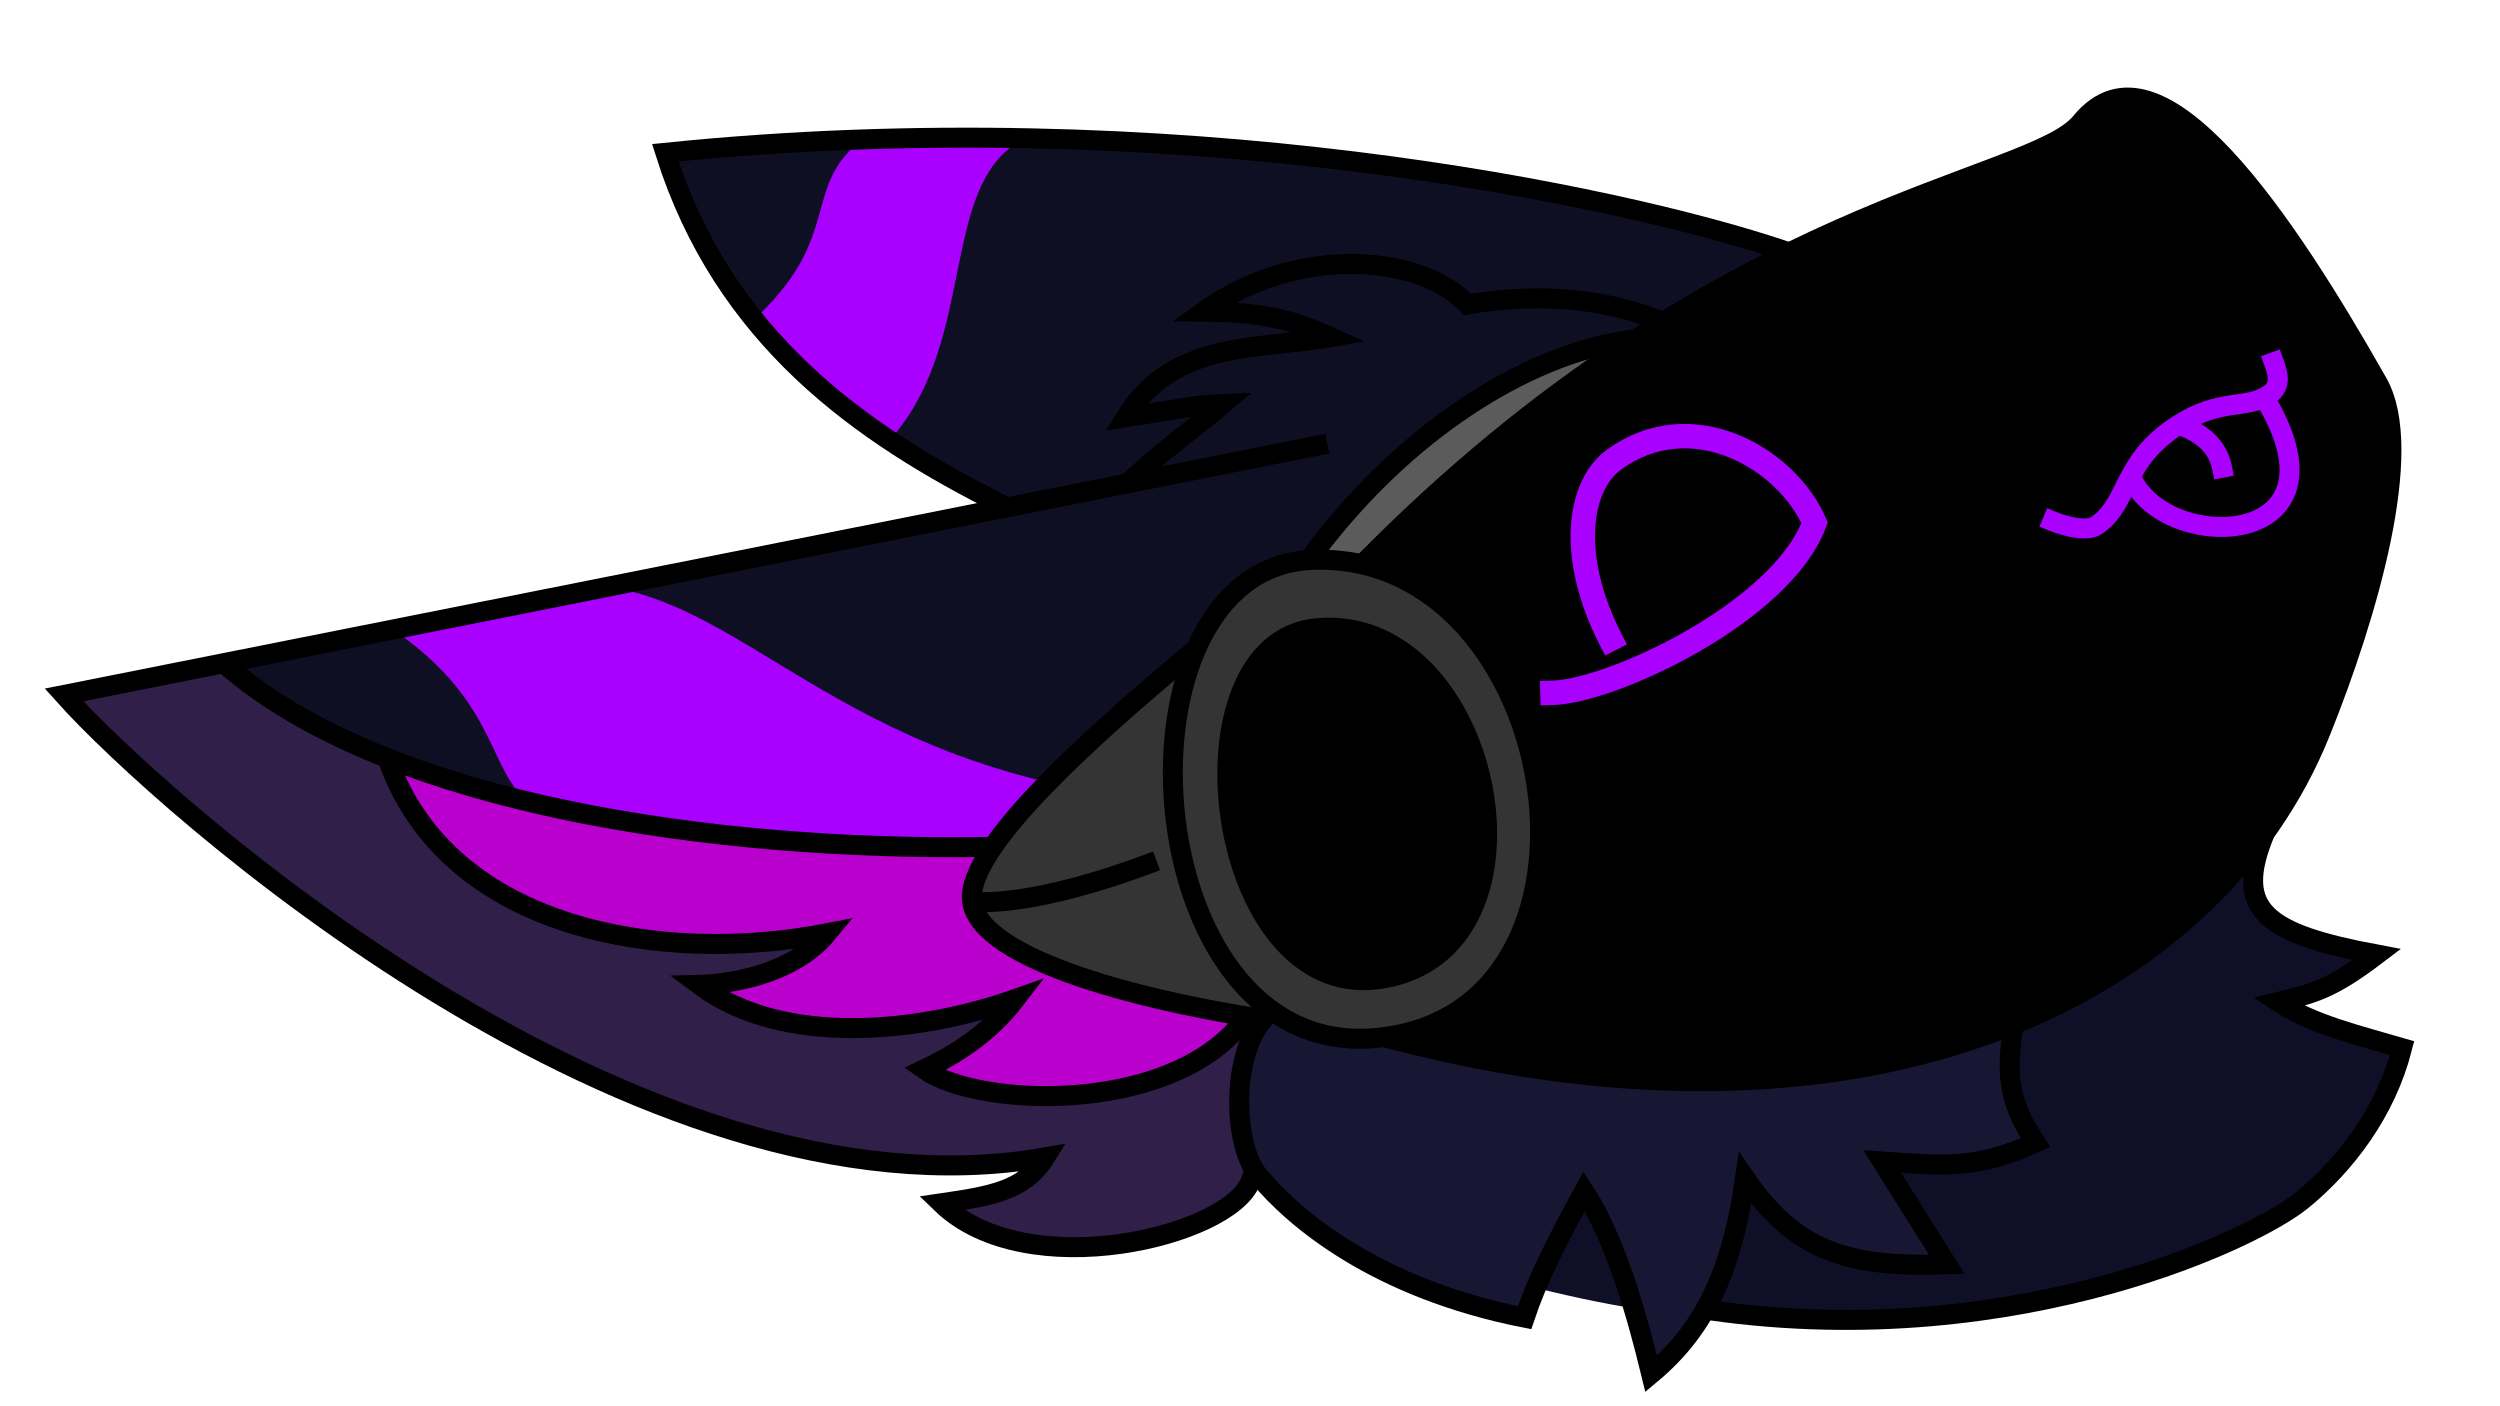 <?xml version="1.0" encoding="UTF-8" standalone="no"?>
<!-- Created with Inkscape (http://www.inkscape.org/) -->

<svg
   width="160mm"
   height="90mm"
   viewBox="0 0 160 90"
   version="1.1"
   id="svg1"
   inkscape:version="1.4.2 (ebf0e940d0, 2025-05-08)"
   sodipodi:docname="banner-logo-boop.svg"
   inkscape:export-filename="../../website/images/banner-logo.png"
   inkscape:export-xdpi="96"
   inkscape:export-ydpi="96"
   xmlns:inkscape="http://www.inkscape.org/namespaces/inkscape"
   xmlns:sodipodi="http://sodipodi.sourceforge.net/DTD/sodipodi-0.dtd"
   xmlns:xlink="http://www.w3.org/1999/xlink"
   xmlns="http://www.w3.org/2000/svg"
   xmlns:svg="http://www.w3.org/2000/svg">
  <sodipodi:namedview
     id="namedview1"
     pagecolor="#505050"
     bordercolor="#eeeeee"
     borderopacity="1"
     inkscape:showpageshadow="0"
     inkscape:pageopacity="0"
     inkscape:pagecheckerboard="0"
     inkscape:deskcolor="#505050"
     inkscape:document-units="px"
     inkscape:zoom="0.97027508"
     inkscape:cx="453.99496"
     inkscape:cy="240.6534"
     inkscape:window-width="1487"
     inkscape:window-height="1400"
     inkscape:window-x="0"
     inkscape:window-y="0"
     inkscape:window-maximized="1"
     inkscape:current-layer="layer1" />
  <defs
     id="defs1">
    <linearGradient
       id="linearGradient60"
       inkscape:collect="always">
      <stop
         style="stop-color:#c02f2f;stop-opacity:0.144;"
         offset="0.221"
         id="stop59" />
      <stop
         style="stop-color:#835248;stop-opacity:0;"
         offset="1"
         id="stop60" />
    </linearGradient>
    <radialGradient
       inkscape:collect="always"
       xlink:href="#linearGradient60"
       id="radialGradient3"
       gradientUnits="userSpaceOnUse"
       gradientTransform="matrix(0.311,0.38,-1.369,1.122,303.852,-66.066)"
       cx="177.247"
       cy="147.346"
       fx="177.247"
       fy="147.346"
       r="85.818" />
  </defs>
  <g
     inkscape:label="Layer 1"
     inkscape:groupmode="layer"
     id="layer1">
    <path
       style="display:inline;fill:#301f48;fill-opacity:1;stroke:none;stroke-width:1.279;stroke-linecap:square;stroke-linejoin:miter;stroke-miterlimit:3.6;stroke-dasharray:none;stroke-opacity:1"
       d="m 80.03,75.614 c -1.37,3.513 -14.32,6.687 -19.786,1.396 3.189,-0.468 5.312,-0.806 6.645,-2.938 C 40.806,78.651 10.349,51.466 4.093,44.476 L 84.323,28.517"
       id="path26"
       sodipodi:nodetypes="ccccc" />
    <path
       style="fill:#0f0f24;fill-opacity:1;stroke:none;stroke-width:1.279;stroke-linecap:square;stroke-linejoin:miter;stroke-miterlimit:3.6;stroke-dasharray:none;stroke-opacity:1"
       d="M 43.054,9.919 C 64.392,7.639 92.599,9.368 114.148,16.171 L 102.382,48.219 70.559,31.41 C 65.819,35.778 46.9,24.178 43.054,9.919 Z"
       id="path28"
       sodipodi:nodetypes="ccccc" />
    <path
       style="display:inline;fill:#a900ff;fill-opacity:1;stroke:none;stroke-width:1.333;stroke-linecap:butt;stroke-linejoin:miter"
       d="m 65.273,9.027 c -5.099,2.975 -2.791,12.542 -8.037,18.795 -4.148,-1.616 -5.789,-5.252 -8.661,-7.674 5.273,-5.05 2.809,-8.255 6.527,-11.144"
       id="path31-7"
       sodipodi:nodetypes="cccc" />
    <path
       style="display:inline;fill:none;stroke:#000000;stroke-width:1.279;stroke-linecap:square;stroke-linejoin:miter;stroke-miterlimit:3.6;stroke-dasharray:none;stroke-opacity:1"
       d="M 114.161,16.038 C 103.665,12.499 75.123,6.448 42.58,9.778 46.318,21.618 55.033,27.759 64.189,32.331"
       id="path2"
       sodipodi:nodetypes="ccc" />
    <path
       style="display:inline;fill:#ba00cc;fill-opacity:1;stroke:#000000;stroke-width:1.279;stroke-linecap:square;stroke-linejoin:miter;stroke-miterlimit:3.6;stroke-dasharray:none;stroke-opacity:1"
       d="m 24.918,48.879 c 3.997,10.68 17.457,12.889 28.015,10.852 -2.286,2.761 -6.558,3.261 -8.176,3.301 5.403,4.04 14.191,3.036 20.236,0.903 -1.782,2.328 -4.034,3.649 -5.842,4.507 3.448,2.423 15.275,2.875 20.113,-2.73 0.124,-0.144 2.355,-28.84 2.471,-28.993"
       id="path8"
       sodipodi:nodetypes="cccccsc" />
    <path
       style="fill:#0f0f24;fill-opacity:1;stroke:none;stroke-width:1.279;stroke-linecap:square;stroke-linejoin:miter;stroke-miterlimit:3.6;stroke-dasharray:none;stroke-opacity:1"
       d="m 14.86,42.388 c 6.051,5.099 12.383,10.168 48.571,11.964 L 83.873,36.05 106.693,21.233 c -2.983,-1.442 -6.953,-2.2 -12.678,-1.743 -4.663,-3.379 -10.419,-3.063 -17.035,0.158 l 7.844,1.743 C 78.049,22.439 74.145,24.174 72.226,26.383 l 5.388,-0.396 -4.992,4.754 z"
       id="path37"
       sodipodi:nodetypes="ccccccccccc" />
    <path
       style="display:inline;fill:#a900ff;fill-opacity:1;stroke:none;stroke-width:1.289;stroke-linecap:butt;stroke-linejoin:miter"
       d="M 77.522,51.418 C 55.579,50.573 48.888,39.222 39.152,37.587 c -5.875,1.843 -10.497,1.003 -13.725,2.892 6.557,4.656 5.762,8.929 8.567,11.002 17.119,3.8 30.607,3.143 38.169,1.585"
       id="path30-2"
       sodipodi:nodetypes="ccccc" />
    <path
       style="display:inline;fill:none;stroke:#000000;stroke-width:1.279;stroke-linecap:square;stroke-linejoin:miter;stroke-miterlimit:3.6;stroke-dasharray:none;stroke-opacity:1"
       d="M 62.939,54.209 C 45.754,54.451 25.314,51.516 14.92,42.955"
       id="path4"
       sodipodi:nodetypes="cc" />
    <path
       style="fill:#5b5b5b;fill-opacity:1;stroke:none;stroke-width:1.279;stroke-linecap:square;stroke-linejoin:miter;stroke-miterlimit:3.6;stroke-dasharray:none;stroke-opacity:1"
       d="m 84.132,35.765 3.31,0.276 c 4.808,-4.777 10.077,-9.357 16.17,-13.584 -4.543,0.147 -9.513,1.232 -19.479,13.308 z"
       id="path22"
       sodipodi:nodetypes="cccc" />
    <path
       style="display:inline;fill:none;stroke:#000000;stroke-width:1.279;stroke-linecap:square;stroke-linejoin:miter;stroke-miterlimit:3.6;stroke-dasharray:none;stroke-opacity:1"
       d="M 84.147,35.314 C 89.9,27.672 97.535,22.786 104.069,21.792"
       id="path5"
       sodipodi:nodetypes="cc" />
    <path
       style="display:inline;fill:none;stroke:#000000;stroke-width:1.279;stroke-linecap:square;stroke-linejoin:miter;stroke-miterlimit:3.6;stroke-dasharray:none;stroke-opacity:1"
       d="m 105.827,20.368 c -4.031,-1.481 -8.021,-1.519 -11.906,-0.885 -3.07,-3.242 -10.951,-3.818 -16.904,0.463 4.101,0.032 5.853,0.604 8.155,1.636 -4.604,0.805 -10.077,0.168 -13.121,5.125 2.978,-0.452 4.285,-0.78 6.223,-0.856 -1.988,1.696 -3.34,2.548 -5.683,4.699"
       id="path6"
       sodipodi:nodetypes="ccccccc" />
    <path
       style="display:inline;fill:#343434;fill-opacity:1;stroke:#000000;stroke-width:1.279;stroke-linecap:square;stroke-miterlimit:3.6;stroke-dasharray:none;stroke-opacity:1"
       d="M 86.473,64.971 C 84.157,60.899 77.023,46.58 75.855,42.113 70.462,46.661 61.8,54.169 62.214,57.663 c 0.455,3.834 11.396,6.547 19.802,7.739 4.663,0.661 2.972,-0.287 4.458,-0.431 z"
       id="path6-0"
       sodipodi:nodetypes="ccssc" />
    <path
       style="display:inline;fill:none;fill-opacity:0;stroke:#000000;stroke-width:1.279;stroke-linecap:square;stroke-miterlimit:3.6;stroke-dasharray:none;stroke-opacity:1"
       d="m 62.707,57.748 c 3.679,0.012 8.37,-1.561 10.713,-2.43"
       id="path11"
       sodipodi:nodetypes="cc" />
    <path
       style="fill:#0f0f27;fill-opacity:1;stroke:none;stroke-width:1.279;stroke-linecap:square;stroke-linejoin:miter;stroke-miterlimit:3.6;stroke-dasharray:none;stroke-opacity:1"
       d="m 98.215,82.402 c 21.346,5.446 39.704,0.567 50.235,-6.339 1.958,-2.881 4.693,-4.596 5.589,-9.07 l -8.362,-2.815 6.18,-2.852 c -2.877,-1.631 -7.869,0.13 -7.536,-6.652 -18.742,7.326 -48.405,9.592 -46.106,27.728 z"
       id="path24"
       sodipodi:nodetypes="ccccccc" />
    <path
       style="display:inline;fill:none;stroke:#000000;stroke-width:1.279;stroke-dasharray:none;stroke-opacity:1"
       d="m 144.935,53.352 c -2.03,4.924 0.06,6.405 7.185,7.74 -2.973,2.259 -4.082,2.482 -6.303,3.032 2.156,1.441 5.232,2.167 7.918,2.954 -1.038,4.068 -3.607,7.446 -6.39,9.725 -3.296,2.699 -19.635,10.259 -39.735,6.767"
       id="path14"
       sodipodi:nodetypes="ccccsc" />
    <path
       style="display:inline;fill:#171734;fill-opacity:1;stroke:#000000;stroke-width:0.782;stroke-linecap:square;stroke-dasharray:none;stroke-opacity:0"
       d="m 97.152,84.212 c 2.644,-1.573 1.807,-5.149 4.015,-7.349 1.764,3.392 3.603,6.709 4.24,11.228 5.021,-3.469 5.2,-6.512 6.088,-12.103 2.937,4.369 8.442,4.008 13.054,4.735 -0.934,-3.58 -3.705,-3.594 -3.769,-6.637 3.577,0.746 6.518,-0.097 9.518,-0.794 -4.128,-8.581 0.635,-11.062 0.086,-13.062 -0.003,-0.012 -44.095,-8.144 -49.306,4.692 -5.793,14.811 8.628,16.824 16.075,19.289 z"
       id="path84"
       sodipodi:nodetypes="cccccccscc" />
    <path
       style="display:inline;fill:#000000;fill-opacity:1;stroke:#000000;stroke-width:1.279;stroke-linecap:square;stroke-linejoin:round;stroke-miterlimit:3.6;stroke-dasharray:none;stroke-opacity:1"
       d="M 87.466,35.845 C 110.116,12.935 129.999,11.723 133.183,7.83 c 4.952,-6.053 13.198,6.457 18.99,16.683 2.441,4.309 -0.672,14.906 -3.673,22.354 -6.783,16.834 -28.74,27.628 -59.369,19.652"
       id="path1"
       sodipodi:nodetypes="csssc" />
    <path
       style="display:inline;fill:#343434;fill-opacity:1;stroke:#000000;stroke-width:1.279;stroke-linecap:square;stroke-linejoin:miter;stroke-miterlimit:3.6;stroke-dasharray:none;stroke-opacity:1"
       d="M 83.96,35.834 C 100.216,35.176 104.832,65.201 87.821,66.45 72.526,67.573 70.661,36.372 83.96,35.834 Z"
       id="path7"
       sodipodi:nodetypes="sss" />
    <path
       style="display:inline;fill:#000000;fill-opacity:1;stroke:#000000;stroke-width:1.279;stroke-linecap:square;stroke-linejoin:miter;stroke-miterlimit:3.6;stroke-dasharray:none;stroke-opacity:1"
       d="M 84.21,40.212 C 95.527,39.068 100.035,61.056 88.216,62.667 77.589,64.115 74.951,41.148 84.21,40.212 Z"
       id="path7-2"
       sodipodi:nodetypes="sss" />
    <path
       style="display:inline;fill:none;fill-opacity:1;stroke:#000000;stroke-width:1.279;stroke-linecap:square;stroke-dasharray:none;stroke-opacity:1"
       d="m 128.758,66.274 c -0.31,2.479 -0.236,4.221 1.511,6.854 -3.815,1.711 -5.738,1.485 -9.809,1.207 l 4.132,6.583 c -6.353,0.227 -9.704,-0.86 -12.907,-5.514 -0.799,5.635 -2.411,9.524 -6.009,12.525 -0.873,-3.596 -2.274,-8.642 -4.293,-11.693 -1.794,3.286 -2.972,5.606 -3.808,8.096 -9.486,-1.88 -14.736,-6.313 -17.019,-9.07 -1.654,-1.997 -1.706,-7.398 0.09,-9.757"
       id="path23"
       sodipodi:nodetypes="ccccccccsc" />
    <path
       style="fill:none;fill-opacity:1;stroke:#000000;stroke-width:1.279;stroke-linecap:square;stroke-linejoin:miter;stroke-miterlimit:3.6;stroke-dasharray:none;stroke-opacity:1"
       d="m 129.854,10.043 c -8.629,6.67 -9.51,30.226 -8.496,33.396 2.024,6.328 4.255,13.565 4.181,15.633 -0.161,4.47 -5.266,7.576 -7.891,7.11 -0.582,-0.103 -8.84,-2.278 -0.856,-25.462 1.943,-5.643 0.646,-20.526 6.014,-27.89"
       id="path18"
       sodipodi:nodetypes="cssssc" />
    <path
       style="display:inline;fill:none;stroke:#000000;stroke-width:1.279;stroke-linecap:square;stroke-linejoin:miter;stroke-miterlimit:3.6;stroke-dasharray:none;stroke-opacity:1"
       d="m 80.03,75.614 c -1.37,3.513 -14.32,6.687 -19.786,1.396 3.189,-0.468 5.312,-0.806 6.645,-2.938 C 40.806,78.651 10.349,51.466 4.093,44.476 L 84.323,28.517"
       id="path3"
       sodipodi:nodetypes="ccccc" />
    <path
       style="fill:none;fill-opacity:1;stroke:#000000;stroke-width:1.279;stroke-linecap:square;stroke-linejoin:miter;stroke-miterlimit:3.6;stroke-dasharray:none;stroke-opacity:1"
       d="m 118.135,50.071 c -0.412,3.277 -2.228,11.188 0.707,14.286"
       id="path20"
       sodipodi:nodetypes="cc" />
    <g
       id="g55"
       transform="matrix(0.95,-0.18,0.18,0.95,24.199,16.87)">
      <path
         style="fill:none;fill-opacity:1;stroke:#a900ff;stroke-width:1.323;stroke-linecap:square;stroke-linejoin:miter;stroke-miterlimit:3.6;stroke-dasharray:none;stroke-opacity:1"
         d="m 105.717,37.387 c 0,0 1.889,1.247 2.849,0.808 2.411,-1.101 2.385,-3.859 6.522,-5.524 3.075,-1.237 4.585,-0.163 6.198,-0.818 0.948,-0.385 0.947,-1.096 0.785,-2.08"
         id="path53"
         sodipodi:nodetypes="csssc" />
      <path
         style="fill:none;fill-opacity:1;stroke:#a900ff;stroke-width:1.323;stroke-linecap:square;stroke-linejoin:miter;stroke-miterlimit:3.6;stroke-dasharray:none;stroke-opacity:1"
         d="m 115.45,32.869 c 1.401,0.912 1.941,1.992 1.953,3.129"
         id="path54"
         sodipodi:nodetypes="cc" />
      <path
         style="fill:none;fill-opacity:1;stroke:#a900ff;stroke-width:1.323;stroke-linecap:square;stroke-linejoin:miter;stroke-miterlimit:3.6;stroke-dasharray:none;stroke-opacity:1"
         d="m 111.465,35.811 c 1.626,5.201 13.409,6.995 9.666,-3.529"
         id="path55"
         sodipodi:nodetypes="cc" />
    </g>
    <path
       style="fill:none;fill-opacity:1;stroke:#a900ff;stroke-width:1.564;stroke-linecap:square;stroke-linejoin:miter;stroke-miterlimit:3.6;stroke-dasharray:none;stroke-opacity:1"
       d="m 103.07,40.903 c -2.685,-5.249 -2.079,-9.821 0.237,-11.496 4.97,-3.595 11.024,-0.091 12.831,4.05 -2.125,5.734 -12.966,10.782 -16.78,10.886"
       id="path56"
       sodipodi:nodetypes="cscc" />
  </g>
</svg>
